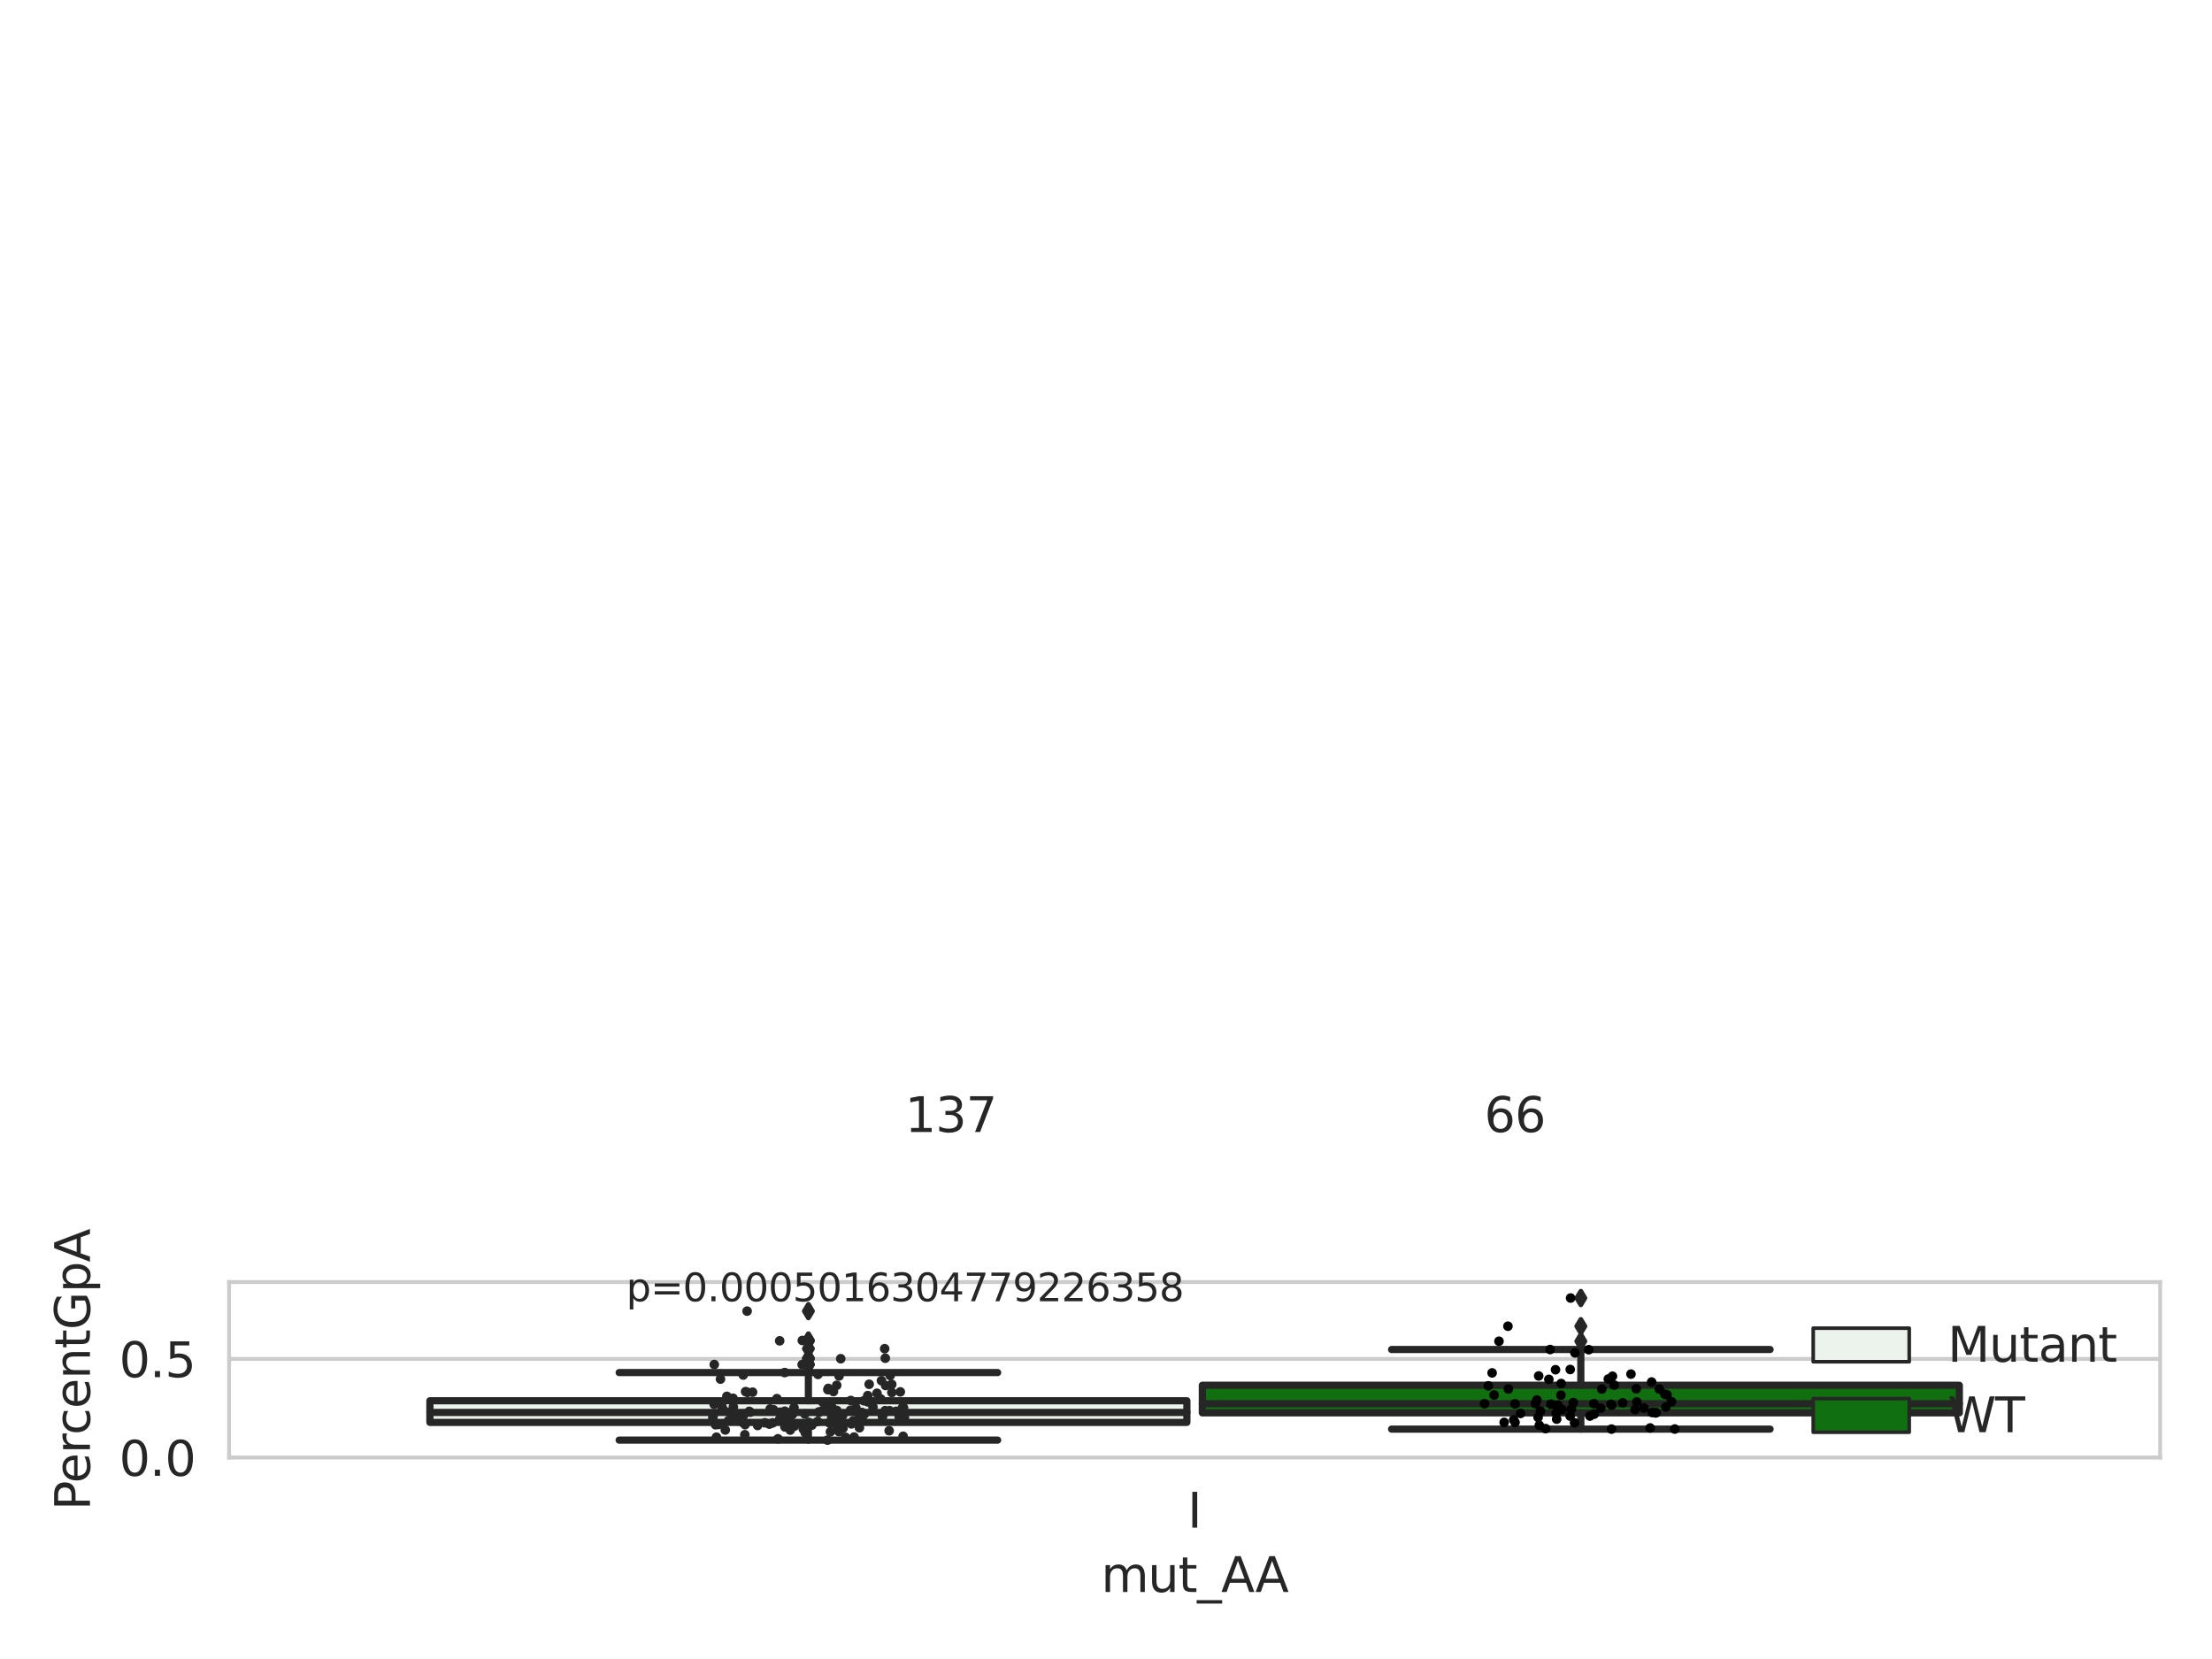 <?xml version="1.0" encoding="utf-8" standalone="no"?>
<!DOCTYPE svg PUBLIC "-//W3C//DTD SVG 1.1//EN"
  "http://www.w3.org/Graphics/SVG/1.1/DTD/svg11.dtd">
<svg xmlns:xlink="http://www.w3.org/1999/xlink" width="460.8pt" height="345.6pt" viewBox="0 0 460.8 345.6" xmlns="http://www.w3.org/2000/svg" version="1.1">
 <defs>
  <style type="text/css">*{stroke-linejoin: round; stroke-linecap: butt}</style>
 </defs>
 <g id="figure_1">
  <g id="patch_1">
   <path d="M 0 345.6 
L 460.8 345.6 
L 460.8 0 
L 0 0 
z
" style="fill: #ffffff"/>
  </g>
  <g id="axes_1">
   <g id="patch_2">
    <path d="M 47.72 303.64 
L 450 303.64 
L 450 267.08 
L 47.72 267.08 
z
" style="fill: #ffffff"/>
   </g>
   <g id="matplotlib.axis_1">
    <g id="xtick_1">
     <g id="text_1">
      <!-- I -->
      <g style="fill: #262626" transform="translate(247.385 318.238)scale(0.1 -0.1)">
       <defs>
        <path id="DejaVuSans-49" d="M 628 4666 
L 1259 4666 
L 1259 0 
L 628 0 
L 628 4666 
z
" transform="scale(0.016)"/>
       </defs>
       <use xlink:href="#DejaVuSans-49"/>
      </g>
     </g>
    </g>
    <g id="text_2">
     <!-- mut_AA -->
     <g style="fill: #262626" transform="translate(229.383 331.638)scale(0.1 -0.1)">
      <defs>
       <path id="DejaVuSans-6d" d="M 3328 2828 
Q 3544 3216 3844 3400 
Q 4144 3584 4550 3584 
Q 5097 3584 5394 3201 
Q 5691 2819 5691 2113 
L 5691 0 
L 5113 0 
L 5113 2094 
Q 5113 2597 4934 2840 
Q 4756 3084 4391 3084 
Q 3944 3084 3684 2787 
Q 3425 2491 3425 1978 
L 3425 0 
L 2847 0 
L 2847 2094 
Q 2847 2600 2669 2842 
Q 2491 3084 2119 3084 
Q 1678 3084 1418 2786 
Q 1159 2488 1159 1978 
L 1159 0 
L 581 0 
L 581 3500 
L 1159 3500 
L 1159 2956 
Q 1356 3278 1631 3431 
Q 1906 3584 2284 3584 
Q 2666 3584 2933 3390 
Q 3200 3197 3328 2828 
z
" transform="scale(0.016)"/>
       <path id="DejaVuSans-75" d="M 544 1381 
L 544 3500 
L 1119 3500 
L 1119 1403 
Q 1119 906 1312 657 
Q 1506 409 1894 409 
Q 2359 409 2629 706 
Q 2900 1003 2900 1516 
L 2900 3500 
L 3475 3500 
L 3475 0 
L 2900 0 
L 2900 538 
Q 2691 219 2414 64 
Q 2138 -91 1772 -91 
Q 1169 -91 856 284 
Q 544 659 544 1381 
z
M 1991 3584 
L 1991 3584 
z
" transform="scale(0.016)"/>
       <path id="DejaVuSans-74" d="M 1172 4494 
L 1172 3500 
L 2356 3500 
L 2356 3053 
L 1172 3053 
L 1172 1153 
Q 1172 725 1289 603 
Q 1406 481 1766 481 
L 2356 481 
L 2356 0 
L 1766 0 
Q 1100 0 847 248 
Q 594 497 594 1153 
L 594 3053 
L 172 3053 
L 172 3500 
L 594 3500 
L 594 4494 
L 1172 4494 
z
" transform="scale(0.016)"/>
       <path id="DejaVuSans-5f" d="M 3263 -1063 
L 3263 -1509 
L -63 -1509 
L -63 -1063 
L 3263 -1063 
z
" transform="scale(0.016)"/>
       <path id="DejaVuSans-41" d="M 2188 4044 
L 1331 1722 
L 3047 1722 
L 2188 4044 
z
M 1831 4666 
L 2547 4666 
L 4325 0 
L 3669 0 
L 3244 1197 
L 1141 1197 
L 716 0 
L 50 0 
L 1831 4666 
z
" transform="scale(0.016)"/>
      </defs>
      <use xlink:href="#DejaVuSans-6d"/>
      <use xlink:href="#DejaVuSans-75" x="97.412"/>
      <use xlink:href="#DejaVuSans-74" x="160.791"/>
      <use xlink:href="#DejaVuSans-5f" x="200"/>
      <use xlink:href="#DejaVuSans-41" x="250"/>
      <use xlink:href="#DejaVuSans-41" x="321.158"/>
     </g>
    </g>
   </g>
   <g id="matplotlib.axis_2">
    <g id="ytick_1">
     <g id="line2d_1">
      <path d="M 47.72 303.64 
L 450 303.64 
" clip-path="url(#p4b265f9ae3)" style="fill: none; stroke: #cccccc; stroke-width: 0.8; stroke-linecap: round"/>
     </g>
     <g id="text_3">
      <!-- 0.0 -->
      <g style="fill: #262626" transform="translate(24.817 307.439)scale(0.1 -0.1)">
       <defs>
        <path id="DejaVuSans-30" d="M 2034 4250 
Q 1547 4250 1301 3770 
Q 1056 3291 1056 2328 
Q 1056 1369 1301 889 
Q 1547 409 2034 409 
Q 2525 409 2770 889 
Q 3016 1369 3016 2328 
Q 3016 3291 2770 3770 
Q 2525 4250 2034 4250 
z
M 2034 4750 
Q 2819 4750 3233 4129 
Q 3647 3509 3647 2328 
Q 3647 1150 3233 529 
Q 2819 -91 2034 -91 
Q 1250 -91 836 529 
Q 422 1150 422 2328 
Q 422 3509 836 4129 
Q 1250 4750 2034 4750 
z
" transform="scale(0.016)"/>
        <path id="DejaVuSans-2e" d="M 684 794 
L 1344 794 
L 1344 0 
L 684 0 
L 684 794 
z
" transform="scale(0.016)"/>
       </defs>
       <use xlink:href="#DejaVuSans-30"/>
       <use xlink:href="#DejaVuSans-2e" x="63.623"/>
       <use xlink:href="#DejaVuSans-30" x="95.41"/>
      </g>
     </g>
    </g>
    <g id="ytick_2">
     <g id="line2d_2">
      <path d="M 47.72 283.09 
L 450 283.09 
" clip-path="url(#p4b265f9ae3)" style="fill: none; stroke: #cccccc; stroke-width: 0.8; stroke-linecap: round"/>
     </g>
     <g id="text_4">
      <!-- 0.5 -->
      <g style="fill: #262626" transform="translate(24.817 286.889)scale(0.1 -0.1)">
       <defs>
        <path id="DejaVuSans-35" d="M 691 4666 
L 3169 4666 
L 3169 4134 
L 1269 4134 
L 1269 2991 
Q 1406 3038 1543 3061 
Q 1681 3084 1819 3084 
Q 2600 3084 3056 2656 
Q 3513 2228 3513 1497 
Q 3513 744 3044 326 
Q 2575 -91 1722 -91 
Q 1428 -91 1123 -41 
Q 819 9 494 109 
L 494 744 
Q 775 591 1075 516 
Q 1375 441 1709 441 
Q 2250 441 2565 725 
Q 2881 1009 2881 1497 
Q 2881 1984 2565 2268 
Q 2250 2553 1709 2553 
Q 1456 2553 1204 2497 
Q 953 2441 691 2322 
L 691 4666 
z
" transform="scale(0.016)"/>
       </defs>
       <use xlink:href="#DejaVuSans-30"/>
       <use xlink:href="#DejaVuSans-2e" x="63.623"/>
       <use xlink:href="#DejaVuSans-35" x="95.41"/>
      </g>
     </g>
    </g>
    <g id="text_5">
     <!-- PercentGpA -->
     <g style="fill: #262626" transform="translate(18.737 314.637)rotate(-90)scale(0.1 -0.1)">
      <defs>
       <path id="DejaVuSans-50" d="M 1259 4147 
L 1259 2394 
L 2053 2394 
Q 2494 2394 2734 2622 
Q 2975 2850 2975 3272 
Q 2975 3691 2734 3919 
Q 2494 4147 2053 4147 
L 1259 4147 
z
M 628 4666 
L 2053 4666 
Q 2838 4666 3239 4311 
Q 3641 3956 3641 3272 
Q 3641 2581 3239 2228 
Q 2838 1875 2053 1875 
L 1259 1875 
L 1259 0 
L 628 0 
L 628 4666 
z
" transform="scale(0.016)"/>
       <path id="DejaVuSans-65" d="M 3597 1894 
L 3597 1613 
L 953 1613 
Q 991 1019 1311 708 
Q 1631 397 2203 397 
Q 2534 397 2845 478 
Q 3156 559 3463 722 
L 3463 178 
Q 3153 47 2828 -22 
Q 2503 -91 2169 -91 
Q 1331 -91 842 396 
Q 353 884 353 1716 
Q 353 2575 817 3079 
Q 1281 3584 2069 3584 
Q 2775 3584 3186 3129 
Q 3597 2675 3597 1894 
z
M 3022 2063 
Q 3016 2534 2758 2815 
Q 2500 3097 2075 3097 
Q 1594 3097 1305 2825 
Q 1016 2553 972 2059 
L 3022 2063 
z
" transform="scale(0.016)"/>
       <path id="DejaVuSans-72" d="M 2631 2963 
Q 2534 3019 2420 3045 
Q 2306 3072 2169 3072 
Q 1681 3072 1420 2755 
Q 1159 2438 1159 1844 
L 1159 0 
L 581 0 
L 581 3500 
L 1159 3500 
L 1159 2956 
Q 1341 3275 1631 3429 
Q 1922 3584 2338 3584 
Q 2397 3584 2469 3576 
Q 2541 3569 2628 3553 
L 2631 2963 
z
" transform="scale(0.016)"/>
       <path id="DejaVuSans-63" d="M 3122 3366 
L 3122 2828 
Q 2878 2963 2633 3030 
Q 2388 3097 2138 3097 
Q 1578 3097 1268 2742 
Q 959 2388 959 1747 
Q 959 1106 1268 751 
Q 1578 397 2138 397 
Q 2388 397 2633 464 
Q 2878 531 3122 666 
L 3122 134 
Q 2881 22 2623 -34 
Q 2366 -91 2075 -91 
Q 1284 -91 818 406 
Q 353 903 353 1747 
Q 353 2603 823 3093 
Q 1294 3584 2113 3584 
Q 2378 3584 2631 3529 
Q 2884 3475 3122 3366 
z
" transform="scale(0.016)"/>
       <path id="DejaVuSans-6e" d="M 3513 2113 
L 3513 0 
L 2938 0 
L 2938 2094 
Q 2938 2591 2744 2837 
Q 2550 3084 2163 3084 
Q 1697 3084 1428 2787 
Q 1159 2491 1159 1978 
L 1159 0 
L 581 0 
L 581 3500 
L 1159 3500 
L 1159 2956 
Q 1366 3272 1645 3428 
Q 1925 3584 2291 3584 
Q 2894 3584 3203 3211 
Q 3513 2838 3513 2113 
z
" transform="scale(0.016)"/>
       <path id="DejaVuSans-47" d="M 3809 666 
L 3809 1919 
L 2778 1919 
L 2778 2438 
L 4434 2438 
L 4434 434 
Q 4069 175 3628 42 
Q 3188 -91 2688 -91 
Q 1594 -91 976 548 
Q 359 1188 359 2328 
Q 359 3472 976 4111 
Q 1594 4750 2688 4750 
Q 3144 4750 3555 4637 
Q 3966 4525 4313 4306 
L 4313 3634 
Q 3963 3931 3569 4081 
Q 3175 4231 2741 4231 
Q 1884 4231 1454 3753 
Q 1025 3275 1025 2328 
Q 1025 1384 1454 906 
Q 1884 428 2741 428 
Q 3075 428 3337 486 
Q 3600 544 3809 666 
z
" transform="scale(0.016)"/>
       <path id="DejaVuSans-70" d="M 1159 525 
L 1159 -1331 
L 581 -1331 
L 581 3500 
L 1159 3500 
L 1159 2969 
Q 1341 3281 1617 3432 
Q 1894 3584 2278 3584 
Q 2916 3584 3314 3078 
Q 3713 2572 3713 1747 
Q 3713 922 3314 415 
Q 2916 -91 2278 -91 
Q 1894 -91 1617 61 
Q 1341 213 1159 525 
z
M 3116 1747 
Q 3116 2381 2855 2742 
Q 2594 3103 2138 3103 
Q 1681 3103 1420 2742 
Q 1159 2381 1159 1747 
Q 1159 1113 1420 752 
Q 1681 391 2138 391 
Q 2594 391 2855 752 
Q 3116 1113 3116 1747 
z
" transform="scale(0.016)"/>
      </defs>
      <use xlink:href="#DejaVuSans-50"/>
      <use xlink:href="#DejaVuSans-65" x="56.678"/>
      <use xlink:href="#DejaVuSans-72" x="118.201"/>
      <use xlink:href="#DejaVuSans-63" x="157.064"/>
      <use xlink:href="#DejaVuSans-65" x="212.045"/>
      <use xlink:href="#DejaVuSans-6e" x="273.568"/>
      <use xlink:href="#DejaVuSans-74" x="336.947"/>
      <use xlink:href="#DejaVuSans-47" x="376.156"/>
      <use xlink:href="#DejaVuSans-70" x="453.646"/>
      <use xlink:href="#DejaVuSans-41" x="517.123"/>
     </g>
    </g>
   </g>
   <g id="patch_3">
    <path d="M 89.557 296.307 
L 247.251 296.307 
L 247.251 291.802 
L 89.557 291.802 
L 89.557 296.307 
z
" clip-path="url(#p4b265f9ae3)" style="fill: #ecf2ec; stroke: #262626; stroke-width: 1.5; stroke-linejoin: miter"/>
   </g>
   <g id="patch_4">
    <path d="M 250.469 294.327 
L 408.163 294.327 
L 408.163 288.575 
L 250.469 288.575 
L 250.469 294.327 
z
" clip-path="url(#p4b265f9ae3)" style="fill: #107010; stroke: #262626; stroke-width: 1.5; stroke-linejoin: miter"/>
   </g>
   <g id="patch_5">
    <path d="M 248.86 303.64 
L 248.86 303.64 
L 248.86 303.64 
L 248.86 303.64 
z
" clip-path="url(#p4b265f9ae3)" style="fill: #ecf2ec; stroke: #262626; stroke-width: 0.75; stroke-linejoin: miter"/>
   </g>
   <g id="patch_6">
    <path d="M 248.86 303.64 
L 248.86 303.64 
L 248.86 303.64 
L 248.86 303.64 
z
" clip-path="url(#p4b265f9ae3)" style="fill: #107010; stroke: #262626; stroke-width: 0.75; stroke-linejoin: miter"/>
   </g>
   <g id="PathCollection_1"/>
   <g id="PathCollection_2"/>
   <g id="line2d_3">
    <path d="M 168.404 296.307 
L 168.404 300.001 
" clip-path="url(#p4b265f9ae3)" style="fill: none; stroke: #262626; stroke-width: 1.5; stroke-linecap: round"/>
   </g>
   <g id="line2d_4">
    <path d="M 168.404 291.802 
L 168.404 285.931 
" clip-path="url(#p4b265f9ae3)" style="fill: none; stroke: #262626; stroke-width: 1.5; stroke-linecap: round"/>
   </g>
   <g id="line2d_5">
    <path d="M 128.981 300.001 
L 207.827 300.001 
" clip-path="url(#p4b265f9ae3)" style="fill: none; stroke: #262626; stroke-width: 1.5; stroke-linecap: round"/>
   </g>
   <g id="line2d_6">
    <path d="M 128.981 285.931 
L 207.827 285.931 
" clip-path="url(#p4b265f9ae3)" style="fill: none; stroke: #262626; stroke-width: 1.5; stroke-linecap: round"/>
   </g>
   <g id="line2d_7">
    <defs>
     <path id="md7a0446ad0" d="M -0 1.414 
L 0.849 0 
L 0 -1.414 
L -0.849 -0 
z
" style="stroke: #262626; stroke-linejoin: miter"/>
    </defs>
    <g clip-path="url(#p4b265f9ae3)">
     <use xlink:href="#md7a0446ad0" x="168.404" y="280.959" style="fill: #262626; stroke: #262626; stroke-linejoin: miter"/>
     <use xlink:href="#md7a0446ad0" x="168.404" y="273.129" style="fill: #262626; stroke: #262626; stroke-linejoin: miter"/>
     <use xlink:href="#md7a0446ad0" x="168.404" y="284.252" style="fill: #262626; stroke: #262626; stroke-linejoin: miter"/>
     <use xlink:href="#md7a0446ad0" x="168.404" y="279.321" style="fill: #262626; stroke: #262626; stroke-linejoin: miter"/>
     <use xlink:href="#md7a0446ad0" x="168.404" y="279.246" style="fill: #262626; stroke: #262626; stroke-linejoin: miter"/>
     <use xlink:href="#md7a0446ad0" x="168.404" y="284.269" style="fill: #262626; stroke: #262626; stroke-linejoin: miter"/>
     <use xlink:href="#md7a0446ad0" x="168.404" y="283.046" style="fill: #262626; stroke: #262626; stroke-linejoin: miter"/>
     <use xlink:href="#md7a0446ad0" x="168.404" y="282.939" style="fill: #262626; stroke: #262626; stroke-linejoin: miter"/>
    </g>
   </g>
   <g id="line2d_8">
    <path d="M 329.316 294.327 
L 329.316 297.71 
" clip-path="url(#p4b265f9ae3)" style="fill: none; stroke: #262626; stroke-width: 1.5; stroke-linecap: round"/>
   </g>
   <g id="line2d_9">
    <path d="M 329.316 288.575 
L 329.316 281.129 
" clip-path="url(#p4b265f9ae3)" style="fill: none; stroke: #262626; stroke-width: 1.5; stroke-linecap: round"/>
   </g>
   <g id="line2d_10">
    <path d="M 289.893 297.71 
L 368.739 297.71 
" clip-path="url(#p4b265f9ae3)" style="fill: none; stroke: #262626; stroke-width: 1.5; stroke-linecap: round"/>
   </g>
   <g id="line2d_11">
    <path d="M 289.893 281.129 
L 368.739 281.129 
" clip-path="url(#p4b265f9ae3)" style="fill: none; stroke: #262626; stroke-width: 1.5; stroke-linecap: round"/>
   </g>
   <g id="line2d_12">
    <g clip-path="url(#p4b265f9ae3)">
     <use xlink:href="#md7a0446ad0" x="329.316" y="270.404" style="fill: #262626; stroke: #262626; stroke-linejoin: miter"/>
     <use xlink:href="#md7a0446ad0" x="329.316" y="279.401" style="fill: #262626; stroke: #262626; stroke-linejoin: miter"/>
     <use xlink:href="#md7a0446ad0" x="329.316" y="276.275" style="fill: #262626; stroke: #262626; stroke-linejoin: miter"/>
    </g>
   </g>
   <g id="line2d_13">
    <path d="M 89.557 294.234 
L 247.251 294.234 
" clip-path="url(#p4b265f9ae3)" style="fill: none; stroke: #262626; stroke-width: 1.5; stroke-linecap: round"/>
   </g>
   <g id="line2d_14">
    <path d="M 250.469 292.413 
L 408.163 292.413 
" clip-path="url(#p4b265f9ae3)" style="fill: none; stroke: #262626; stroke-width: 1.5; stroke-linecap: round"/>
   </g>
   <g id="patch_7">
    <path d="M 47.72 303.64 
L 47.72 267.08 
" style="fill: none; stroke: #cccccc; stroke-width: 0.8; stroke-linejoin: miter; stroke-linecap: square"/>
   </g>
   <g id="patch_8">
    <path d="M 450 303.64 
L 450 267.08 
" style="fill: none; stroke: #cccccc; stroke-width: 0.8; stroke-linejoin: miter; stroke-linecap: square"/>
   </g>
   <g id="patch_9">
    <path d="M 47.72 303.64 
L 450 303.64 
" style="fill: none; stroke: #cccccc; stroke-width: 0.8; stroke-linejoin: miter; stroke-linecap: square"/>
   </g>
   <g id="patch_10">
    <path d="M 47.72 267.08 
L 450 267.08 
" style="fill: none; stroke: #cccccc; stroke-width: 0.8; stroke-linejoin: miter; stroke-linecap: square"/>
   </g>
   <g id="PathCollection_3">
    <defs>
     <path id="C0_0_daebb20b04" d="M 0 1 
C 0.265 1 0.52 0.895 0.707 0.707 
C 0.895 0.52 1 0.265 1 -0 
C 1 -0.265 0.895 -0.52 0.707 -0.707 
C 0.52 -0.895 0.265 -1 0 -1 
C -0.265 -1 -0.52 -0.895 -0.707 -0.707 
C -0.895 -0.52 -1 -0.265 -1 0 
C -1 0.265 -0.895 0.52 -0.707 0.707 
C -0.52 0.895 -0.265 1 0 1 
z
"/>
    </defs>
    <g clip-path="url(#p4b265f9ae3)">
     <use xlink:href="#C0_0_daebb20b04" x="187.334" y="295.201" style="fill: #262626"/>
    </g>
    <g clip-path="url(#p4b265f9ae3)">
     <use xlink:href="#C0_0_daebb20b04" x="150.089" y="287.291" style="fill: #262626"/>
    </g>
    <g clip-path="url(#p4b265f9ae3)">
     <use xlink:href="#C0_0_daebb20b04" x="155.214" y="296.777" style="fill: #262626"/>
    </g>
    <g clip-path="url(#p4b265f9ae3)">
     <use xlink:href="#C0_0_daebb20b04" x="152.585" y="295.709" style="fill: #262626"/>
    </g>
    <g clip-path="url(#p4b265f9ae3)">
     <use xlink:href="#C0_0_daebb20b04" x="155.323" y="289.903" style="fill: #262626"/>
    </g>
    <g clip-path="url(#p4b265f9ae3)">
     <use xlink:href="#C0_0_daebb20b04" x="174.402" y="295.732" style="fill: #262626"/>
    </g>
    <g clip-path="url(#p4b265f9ae3)">
     <use xlink:href="#C0_0_daebb20b04" x="182.688" y="290.242" style="fill: #262626"/>
    </g>
    <g clip-path="url(#p4b265f9ae3)">
     <use xlink:href="#C0_0_daebb20b04" x="161.139" y="293.675" style="fill: #262626"/>
    </g>
    <g clip-path="url(#p4b265f9ae3)">
     <use xlink:href="#C0_0_daebb20b04" x="150.788" y="293.785" style="fill: #262626"/>
    </g>
    <g clip-path="url(#p4b265f9ae3)">
     <use xlink:href="#C0_0_daebb20b04" x="151.089" y="297.891" style="fill: #262626"/>
    </g>
    <g clip-path="url(#p4b265f9ae3)">
     <use xlink:href="#C0_0_daebb20b04" x="178.097" y="293.714" style="fill: #262626"/>
    </g>
    <g clip-path="url(#p4b265f9ae3)">
     <use xlink:href="#C0_0_daebb20b04" x="148.49" y="295.343" style="fill: #262626"/>
    </g>
    <g clip-path="url(#p4b265f9ae3)">
     <use xlink:href="#C0_0_daebb20b04" x="162.521" y="294.182" style="fill: #262626"/>
    </g>
    <g clip-path="url(#p4b265f9ae3)">
     <use xlink:href="#C0_0_daebb20b04" x="177.375" y="296.623" style="fill: #262626"/>
    </g>
    <g clip-path="url(#p4b265f9ae3)">
     <use xlink:href="#C0_0_daebb20b04" x="174.109" y="296.014" style="fill: #262626"/>
    </g>
    <g clip-path="url(#p4b265f9ae3)">
     <use xlink:href="#C0_0_daebb20b04" x="172.169" y="293.417" style="fill: #262626"/>
    </g>
    <g clip-path="url(#p4b265f9ae3)">
     <use xlink:href="#C0_0_daebb20b04" x="181.065" y="288.366" style="fill: #262626"/>
    </g>
    <g clip-path="url(#p4b265f9ae3)">
     <use xlink:href="#C0_0_daebb20b04" x="179.542" y="294.234" style="fill: #262626"/>
    </g>
    <g clip-path="url(#p4b265f9ae3)">
     <use xlink:href="#C0_0_daebb20b04" x="173.259" y="295.073" style="fill: #262626"/>
    </g>
    <g clip-path="url(#p4b265f9ae3)">
     <use xlink:href="#C0_0_daebb20b04" x="165.405" y="293.248" style="fill: #262626"/>
    </g>
    <g clip-path="url(#p4b265f9ae3)">
     <use xlink:href="#C0_0_daebb20b04" x="152.767" y="293.111" style="fill: #262626"/>
    </g>
    <g clip-path="url(#p4b265f9ae3)">
     <use xlink:href="#C0_0_daebb20b04" x="154.712" y="296.307" style="fill: #262626"/>
    </g>
    <g clip-path="url(#p4b265f9ae3)">
     <use xlink:href="#C0_0_daebb20b04" x="188.223" y="293.256" style="fill: #262626"/>
    </g>
    <g clip-path="url(#p4b265f9ae3)">
     <use xlink:href="#C0_0_daebb20b04" x="185.772" y="288.386" style="fill: #262626"/>
    </g>
    <g clip-path="url(#p4b265f9ae3)">
     <use xlink:href="#C0_0_daebb20b04" x="178.293" y="293.27" style="fill: #262626"/>
    </g>
    <g clip-path="url(#p4b265f9ae3)">
     <use xlink:href="#C0_0_daebb20b04" x="169.136" y="296.884" style="fill: #262626"/>
    </g>
    <g clip-path="url(#p4b265f9ae3)">
     <use xlink:href="#C0_0_daebb20b04" x="180.769" y="290.731" style="fill: #262626"/>
    </g>
    <g clip-path="url(#p4b265f9ae3)">
     <use xlink:href="#C0_0_daebb20b04" x="171.414" y="292.113" style="fill: #262626"/>
    </g>
    <g clip-path="url(#p4b265f9ae3)">
     <use xlink:href="#C0_0_daebb20b04" x="172.392" y="300.001" style="fill: #262626"/>
    </g>
    <g clip-path="url(#p4b265f9ae3)">
     <use xlink:href="#C0_0_daebb20b04" x="184.441" y="294.162" style="fill: #262626"/>
    </g>
    <g clip-path="url(#p4b265f9ae3)">
     <use xlink:href="#C0_0_daebb20b04" x="152.441" y="295.678" style="fill: #262626"/>
    </g>
    <g clip-path="url(#p4b265f9ae3)">
     <use xlink:href="#C0_0_daebb20b04" x="184.293" y="280.959" style="fill: #262626"/>
    </g>
    <g clip-path="url(#p4b265f9ae3)">
     <use xlink:href="#C0_0_daebb20b04" x="155.635" y="273.129" style="fill: #262626"/>
    </g>
    <g clip-path="url(#p4b265f9ae3)">
     <use xlink:href="#C0_0_daebb20b04" x="162.442" y="295.603" style="fill: #262626"/>
    </g>
    <g clip-path="url(#p4b265f9ae3)">
     <use xlink:href="#C0_0_daebb20b04" x="148.797" y="284.252" style="fill: #262626"/>
    </g>
    <g clip-path="url(#p4b265f9ae3)">
     <use xlink:href="#C0_0_daebb20b04" x="187.963" y="295.729" style="fill: #262626"/>
    </g>
    <g clip-path="url(#p4b265f9ae3)">
     <use xlink:href="#C0_0_daebb20b04" x="155.715" y="290.053" style="fill: #262626"/>
    </g>
    <g clip-path="url(#p4b265f9ae3)">
     <use xlink:href="#C0_0_daebb20b04" x="173.529" y="293.531" style="fill: #262626"/>
    </g>
    <g clip-path="url(#p4b265f9ae3)">
     <use xlink:href="#C0_0_daebb20b04" x="162.422" y="279.321" style="fill: #262626"/>
    </g>
    <g clip-path="url(#p4b265f9ae3)">
     <use xlink:href="#C0_0_daebb20b04" x="160.44" y="293.519" style="fill: #262626"/>
    </g>
    <g clip-path="url(#p4b265f9ae3)">
     <use xlink:href="#C0_0_daebb20b04" x="159.328" y="296.396" style="fill: #262626"/>
    </g>
    <g clip-path="url(#p4b265f9ae3)">
     <use xlink:href="#C0_0_daebb20b04" x="165.472" y="297.103" style="fill: #262626"/>
    </g>
    <g clip-path="url(#p4b265f9ae3)">
     <use xlink:href="#C0_0_daebb20b04" x="157.826" y="296.955" style="fill: #262626"/>
    </g>
    <g clip-path="url(#p4b265f9ae3)">
     <use xlink:href="#C0_0_daebb20b04" x="167.137" y="279.246" style="fill: #262626"/>
    </g>
    <g clip-path="url(#p4b265f9ae3)">
     <use xlink:href="#C0_0_daebb20b04" x="167.103" y="284.269" style="fill: #262626"/>
    </g>
    <g clip-path="url(#p4b265f9ae3)">
     <use xlink:href="#C0_0_daebb20b04" x="180.791" y="292.037" style="fill: #262626"/>
    </g>
    <g clip-path="url(#p4b265f9ae3)">
     <use xlink:href="#C0_0_daebb20b04" x="185.226" y="298.046" style="fill: #262626"/>
    </g>
    <g clip-path="url(#p4b265f9ae3)">
     <use xlink:href="#C0_0_daebb20b04" x="163.793" y="295.22" style="fill: #262626"/>
    </g>
    <g clip-path="url(#p4b265f9ae3)">
     <use xlink:href="#C0_0_daebb20b04" x="185.444" y="286.548" style="fill: #262626"/>
    </g>
    <g clip-path="url(#p4b265f9ae3)">
     <use xlink:href="#C0_0_daebb20b04" x="170.326" y="296.117" style="fill: #262626"/>
    </g>
    <g clip-path="url(#p4b265f9ae3)">
     <use xlink:href="#C0_0_daebb20b04" x="185.79" y="290.084" style="fill: #262626"/>
    </g>
    <g clip-path="url(#p4b265f9ae3)">
     <use xlink:href="#C0_0_daebb20b04" x="187.952" y="293.321" style="fill: #262626"/>
    </g>
    <g clip-path="url(#p4b265f9ae3)">
     <use xlink:href="#C0_0_daebb20b04" x="176.159" y="299.426" style="fill: #262626"/>
    </g>
    <g clip-path="url(#p4b265f9ae3)">
     <use xlink:href="#C0_0_daebb20b04" x="183.472" y="291.424" style="fill: #262626"/>
    </g>
    <g clip-path="url(#p4b265f9ae3)">
     <use xlink:href="#C0_0_daebb20b04" x="167.33" y="297.693" style="fill: #262626"/>
    </g>
    <g clip-path="url(#p4b265f9ae3)">
     <use xlink:href="#C0_0_daebb20b04" x="174.162" y="296.751" style="fill: #262626"/>
    </g>
    <g clip-path="url(#p4b265f9ae3)">
     <use xlink:href="#C0_0_daebb20b04" x="149.249" y="299.385" style="fill: #262626"/>
    </g>
    <g clip-path="url(#p4b265f9ae3)">
     <use xlink:href="#C0_0_daebb20b04" x="170.623" y="294.214" style="fill: #262626"/>
    </g>
    <g clip-path="url(#p4b265f9ae3)">
     <use xlink:href="#C0_0_daebb20b04" x="172.8" y="296.432" style="fill: #262626"/>
    </g>
    <g clip-path="url(#p4b265f9ae3)">
     <use xlink:href="#C0_0_daebb20b04" x="164.415" y="295.862" style="fill: #262626"/>
    </g>
    <g clip-path="url(#p4b265f9ae3)">
     <use xlink:href="#C0_0_daebb20b04" x="172.033" y="293.682" style="fill: #262626"/>
    </g>
    <g clip-path="url(#p4b265f9ae3)">
     <use xlink:href="#C0_0_daebb20b04" x="180.086" y="294.559" style="fill: #262626"/>
    </g>
    <g clip-path="url(#p4b265f9ae3)">
     <use xlink:href="#C0_0_daebb20b04" x="179.035" y="297.431" style="fill: #262626"/>
    </g>
    <g clip-path="url(#p4b265f9ae3)">
     <use xlink:href="#C0_0_daebb20b04" x="177.74" y="295.982" style="fill: #262626"/>
    </g>
    <g clip-path="url(#p4b265f9ae3)">
     <use xlink:href="#C0_0_daebb20b04" x="174.788" y="286.641" style="fill: #262626"/>
    </g>
    <g clip-path="url(#p4b265f9ae3)">
     <use xlink:href="#C0_0_daebb20b04" x="179.964" y="291.802" style="fill: #262626"/>
    </g>
    <g clip-path="url(#p4b265f9ae3)">
     <use xlink:href="#C0_0_daebb20b04" x="186.666" y="294.006" style="fill: #262626"/>
    </g>
    <g clip-path="url(#p4b265f9ae3)">
     <use xlink:href="#C0_0_daebb20b04" x="172.544" y="289.229" style="fill: #262626"/>
    </g>
    <g clip-path="url(#p4b265f9ae3)">
     <use xlink:href="#C0_0_daebb20b04" x="167.662" y="294.56" style="fill: #262626"/>
    </g>
    <g clip-path="url(#p4b265f9ae3)">
     <use xlink:href="#C0_0_daebb20b04" x="165.071" y="294.635" style="fill: #262626"/>
    </g>
    <g clip-path="url(#p4b265f9ae3)">
     <use xlink:href="#C0_0_daebb20b04" x="167.187" y="296.942" style="fill: #262626"/>
    </g>
    <g clip-path="url(#p4b265f9ae3)">
     <use xlink:href="#C0_0_daebb20b04" x="148.6" y="294.821" style="fill: #262626"/>
    </g>
    <g clip-path="url(#p4b265f9ae3)">
     <use xlink:href="#C0_0_daebb20b04" x="175.538" y="294.865" style="fill: #262626"/>
    </g>
    <g clip-path="url(#p4b265f9ae3)">
     <use xlink:href="#C0_0_daebb20b04" x="160.278" y="296.671" style="fill: #262626"/>
    </g>
    <g clip-path="url(#p4b265f9ae3)">
     <use xlink:href="#C0_0_daebb20b04" x="174.326" y="295.944" style="fill: #262626"/>
    </g>
    <g clip-path="url(#p4b265f9ae3)">
     <use xlink:href="#C0_0_daebb20b04" x="156.776" y="290.018" style="fill: #262626"/>
    </g>
    <g clip-path="url(#p4b265f9ae3)">
     <use xlink:href="#C0_0_daebb20b04" x="185.319" y="293.878" style="fill: #262626"/>
    </g>
    <g clip-path="url(#p4b265f9ae3)">
     <use xlink:href="#C0_0_daebb20b04" x="177.227" y="291.747" style="fill: #262626"/>
    </g>
    <g clip-path="url(#p4b265f9ae3)">
     <use xlink:href="#C0_0_daebb20b04" x="150.384" y="293.035" style="fill: #262626"/>
    </g>
    <g clip-path="url(#p4b265f9ae3)">
     <use xlink:href="#C0_0_daebb20b04" x="151.79" y="295.907" style="fill: #262626"/>
    </g>
    <g clip-path="url(#p4b265f9ae3)">
     <use xlink:href="#C0_0_daebb20b04" x="153.294" y="295.827" style="fill: #262626"/>
    </g>
    <g clip-path="url(#p4b265f9ae3)">
     <use xlink:href="#C0_0_daebb20b04" x="165.008" y="294.022" style="fill: #262626"/>
    </g>
    <g clip-path="url(#p4b265f9ae3)">
     <use xlink:href="#C0_0_daebb20b04" x="184.495" y="288.629" style="fill: #262626"/>
    </g>
    <g clip-path="url(#p4b265f9ae3)">
     <use xlink:href="#C0_0_daebb20b04" x="177.17" y="293.785" style="fill: #262626"/>
    </g>
    <g clip-path="url(#p4b265f9ae3)">
     <use xlink:href="#C0_0_daebb20b04" x="163.471" y="285.931" style="fill: #262626"/>
    </g>
    <g clip-path="url(#p4b265f9ae3)">
     <use xlink:href="#C0_0_daebb20b04" x="183.831" y="295.171" style="fill: #262626"/>
    </g>
    <g clip-path="url(#p4b265f9ae3)">
     <use xlink:href="#C0_0_daebb20b04" x="156.302" y="294.18" style="fill: #262626"/>
    </g>
    <g clip-path="url(#p4b265f9ae3)">
     <use xlink:href="#C0_0_daebb20b04" x="179.596" y="295.794" style="fill: #262626"/>
    </g>
    <g clip-path="url(#p4b265f9ae3)">
     <use xlink:href="#C0_0_daebb20b04" x="177.922" y="299.361" style="fill: #262626"/>
    </g>
    <g clip-path="url(#p4b265f9ae3)">
     <use xlink:href="#C0_0_daebb20b04" x="173.269" y="293.159" style="fill: #262626"/>
    </g>
    <g clip-path="url(#p4b265f9ae3)">
     <use xlink:href="#C0_0_daebb20b04" x="154.786" y="295.047" style="fill: #262626"/>
    </g>
    <g clip-path="url(#p4b265f9ae3)">
     <use xlink:href="#C0_0_daebb20b04" x="167.749" y="298.477" style="fill: #262626"/>
    </g>
    <g clip-path="url(#p4b265f9ae3)">
     <use xlink:href="#C0_0_daebb20b04" x="151.419" y="290.882" style="fill: #262626"/>
    </g>
    <g clip-path="url(#p4b265f9ae3)">
     <use xlink:href="#C0_0_daebb20b04" x="175.139" y="283.046" style="fill: #262626"/>
    </g>
    <g clip-path="url(#p4b265f9ae3)">
     <use xlink:href="#C0_0_daebb20b04" x="155.048" y="294.549" style="fill: #262626"/>
    </g>
    <g clip-path="url(#p4b265f9ae3)">
     <use xlink:href="#C0_0_daebb20b04" x="171.284" y="293.916" style="fill: #262626"/>
    </g>
    <g clip-path="url(#p4b265f9ae3)">
     <use xlink:href="#C0_0_daebb20b04" x="178.929" y="295.5" style="fill: #262626"/>
    </g>
    <g clip-path="url(#p4b265f9ae3)">
     <use xlink:href="#C0_0_daebb20b04" x="183.626" y="287.618" style="fill: #262626"/>
    </g>
    <g clip-path="url(#p4b265f9ae3)">
     <use xlink:href="#C0_0_daebb20b04" x="163.492" y="293.978" style="fill: #262626"/>
    </g>
    <g clip-path="url(#p4b265f9ae3)">
     <use xlink:href="#C0_0_daebb20b04" x="187.55" y="289.951" style="fill: #262626"/>
    </g>
    <g clip-path="url(#p4b265f9ae3)">
     <use xlink:href="#C0_0_daebb20b04" x="188.41" y="295.294" style="fill: #262626"/>
    </g>
    <g clip-path="url(#p4b265f9ae3)">
     <use xlink:href="#C0_0_daebb20b04" x="148.764" y="292.542" style="fill: #262626"/>
    </g>
    <g clip-path="url(#p4b265f9ae3)">
     <use xlink:href="#C0_0_daebb20b04" x="149.056" y="296.8" style="fill: #262626"/>
    </g>
    <g clip-path="url(#p4b265f9ae3)">
     <use xlink:href="#C0_0_daebb20b04" x="184.393" y="293.86" style="fill: #262626"/>
    </g>
    <g clip-path="url(#p4b265f9ae3)">
     <use xlink:href="#C0_0_daebb20b04" x="188.423" y="294.323" style="fill: #262626"/>
    </g>
    <g clip-path="url(#p4b265f9ae3)">
     <use xlink:href="#C0_0_daebb20b04" x="173.624" y="289.881" style="fill: #262626"/>
    </g>
    <g clip-path="url(#p4b265f9ae3)">
     <use xlink:href="#C0_0_daebb20b04" x="149.679" y="296.739" style="fill: #262626"/>
    </g>
    <g clip-path="url(#p4b265f9ae3)">
     <use xlink:href="#C0_0_daebb20b04" x="173.001" y="296.123" style="fill: #262626"/>
    </g>
    <g clip-path="url(#p4b265f9ae3)">
     <use xlink:href="#C0_0_daebb20b04" x="164.616" y="297.915" style="fill: #262626"/>
    </g>
    <g clip-path="url(#p4b265f9ae3)">
     <use xlink:href="#C0_0_daebb20b04" x="154.566" y="295.735" style="fill: #262626"/>
    </g>
    <g clip-path="url(#p4b265f9ae3)">
     <use xlink:href="#C0_0_daebb20b04" x="168.493" y="296.318" style="fill: #262626"/>
    </g>
    <g clip-path="url(#p4b265f9ae3)">
     <use xlink:href="#C0_0_daebb20b04" x="174.762" y="298.225" style="fill: #262626"/>
    </g>
    <g clip-path="url(#p4b265f9ae3)">
     <use xlink:href="#C0_0_daebb20b04" x="172.462" y="289.503" style="fill: #262626"/>
    </g>
    <g clip-path="url(#p4b265f9ae3)">
     <use xlink:href="#C0_0_daebb20b04" x="156.089" y="294.012" style="fill: #262626"/>
    </g>
    <g clip-path="url(#p4b265f9ae3)">
     <use xlink:href="#C0_0_daebb20b04" x="167.856" y="297.097" style="fill: #262626"/>
    </g>
    <g clip-path="url(#p4b265f9ae3)">
     <use xlink:href="#C0_0_daebb20b04" x="164.954" y="294.724" style="fill: #262626"/>
    </g>
    <g clip-path="url(#p4b265f9ae3)">
     <use xlink:href="#C0_0_daebb20b04" x="163.524" y="297.255" style="fill: #262626"/>
    </g>
    <g clip-path="url(#p4b265f9ae3)">
     <use xlink:href="#C0_0_daebb20b04" x="168.954" y="296.699" style="fill: #262626"/>
    </g>
    <g clip-path="url(#p4b265f9ae3)">
     <use xlink:href="#C0_0_daebb20b04" x="154.831" y="286.443" style="fill: #262626"/>
    </g>
    <g clip-path="url(#p4b265f9ae3)">
     <use xlink:href="#C0_0_daebb20b04" x="174.346" y="293.835" style="fill: #262626"/>
    </g>
    <g clip-path="url(#p4b265f9ae3)">
     <use xlink:href="#C0_0_daebb20b04" x="162.065" y="299.724" style="fill: #262626"/>
    </g>
    <g clip-path="url(#p4b265f9ae3)">
     <use xlink:href="#C0_0_daebb20b04" x="181.86" y="293.134" style="fill: #262626"/>
    </g>
    <g clip-path="url(#p4b265f9ae3)">
     <use xlink:href="#C0_0_daebb20b04" x="172.986" y="298.271" style="fill: #262626"/>
    </g>
    <g clip-path="url(#p4b265f9ae3)">
     <use xlink:href="#C0_0_daebb20b04" x="174.487" y="297.301" style="fill: #262626"/>
    </g>
    <g clip-path="url(#p4b265f9ae3)">
     <use xlink:href="#C0_0_daebb20b04" x="188.137" y="299.207" style="fill: #262626"/>
    </g>
    <g clip-path="url(#p4b265f9ae3)">
     <use xlink:href="#C0_0_daebb20b04" x="154.042" y="294.807" style="fill: #262626"/>
    </g>
    <g clip-path="url(#p4b265f9ae3)">
     <use xlink:href="#C0_0_daebb20b04" x="152.19" y="294.189" style="fill: #262626"/>
    </g>
    <g clip-path="url(#p4b265f9ae3)">
     <use xlink:href="#C0_0_daebb20b04" x="170.543" y="294.142" style="fill: #262626"/>
    </g>
    <g clip-path="url(#p4b265f9ae3)">
     <use xlink:href="#C0_0_daebb20b04" x="155.164" y="298.88" style="fill: #262626"/>
    </g>
    <g clip-path="url(#p4b265f9ae3)">
     <use xlink:href="#C0_0_daebb20b04" x="175.62" y="297.527" style="fill: #262626"/>
    </g>
    <g clip-path="url(#p4b265f9ae3)">
     <use xlink:href="#C0_0_daebb20b04" x="184.421" y="282.939" style="fill: #262626"/>
    </g>
    <g clip-path="url(#p4b265f9ae3)">
     <use xlink:href="#C0_0_daebb20b04" x="161.847" y="291.36" style="fill: #262626"/>
    </g>
    <g clip-path="url(#p4b265f9ae3)">
     <use xlink:href="#C0_0_daebb20b04" x="160.975" y="296.41" style="fill: #262626"/>
    </g>
    <g clip-path="url(#p4b265f9ae3)">
     <use xlink:href="#C0_0_daebb20b04" x="170.407" y="286.315" style="fill: #262626"/>
    </g>
    <g clip-path="url(#p4b265f9ae3)">
     <use xlink:href="#C0_0_daebb20b04" x="173.973" y="295.385" style="fill: #262626"/>
    </g>
    <g clip-path="url(#p4b265f9ae3)">
     <use xlink:href="#C0_0_daebb20b04" x="174.299" y="288.589" style="fill: #262626"/>
    </g>
    <g clip-path="url(#p4b265f9ae3)">
     <use xlink:href="#C0_0_daebb20b04" x="152.708" y="291.283" style="fill: #262626"/>
    </g>
   </g>
   <g id="PathCollection_4">
    <defs>
     <path id="C1_0_af0f447008" d="M 0 1 
C 0.265 1 0.52 0.895 0.707 0.707 
C 0.895 0.52 1 0.265 1 -0 
C 1 -0.265 0.895 -0.52 0.707 -0.707 
C 0.52 -0.895 0.265 -1 0 -1 
C -0.265 -1 -0.52 -0.895 -0.707 -0.707 
C -0.895 -0.52 -1 -0.265 -1 0 
C -1 0.265 -0.895 0.52 -0.707 0.707 
C -0.52 0.895 -0.265 1 0 1 
z
"/>
    </defs>
    <g clip-path="url(#p4b265f9ae3)">
     <use xlink:href="#C1_0_af0f447008" x="344.064" y="287.899"/>
    </g>
    <g clip-path="url(#p4b265f9ae3)">
     <use xlink:href="#C1_0_af0f447008" x="332.033" y="292.413"/>
    </g>
    <g clip-path="url(#p4b265f9ae3)">
     <use xlink:href="#C1_0_af0f447008" x="310.049" y="288.695"/>
    </g>
    <g clip-path="url(#p4b265f9ae3)">
     <use xlink:href="#C1_0_af0f447008" x="348.219" y="292.004"/>
    </g>
    <g clip-path="url(#p4b265f9ae3)">
     <use xlink:href="#C1_0_af0f447008" x="327.106" y="285.289"/>
    </g>
    <g clip-path="url(#p4b265f9ae3)">
     <use xlink:href="#C1_0_af0f447008" x="327.187" y="270.404"/>
    </g>
    <g clip-path="url(#p4b265f9ae3)">
     <use xlink:href="#C1_0_af0f447008" x="348.888" y="297.691"/>
    </g>
    <g clip-path="url(#p4b265f9ae3)">
     <use xlink:href="#C1_0_af0f447008" x="335.766" y="292.714"/>
    </g>
    <g clip-path="url(#p4b265f9ae3)">
     <use xlink:href="#C1_0_af0f447008" x="333.481" y="293.347"/>
    </g>
    <g clip-path="url(#p4b265f9ae3)">
     <use xlink:href="#C1_0_af0f447008" x="327.755" y="292.181"/>
    </g>
    <g clip-path="url(#p4b265f9ae3)">
     <use xlink:href="#C1_0_af0f447008" x="343.752" y="297.472"/>
    </g>
    <g clip-path="url(#p4b265f9ae3)">
     <use xlink:href="#C1_0_af0f447008" x="335.582" y="292.537"/>
    </g>
    <g clip-path="url(#p4b265f9ae3)">
     <use xlink:href="#C1_0_af0f447008" x="316.761" y="294.445"/>
    </g>
    <g clip-path="url(#p4b265f9ae3)">
     <use xlink:href="#C1_0_af0f447008" x="335.706" y="297.71"/>
    </g>
    <g clip-path="url(#p4b265f9ae3)">
     <use xlink:href="#C1_0_af0f447008" x="328.006" y="296.404"/>
    </g>
    <g clip-path="url(#p4b265f9ae3)">
     <use xlink:href="#C1_0_af0f447008" x="330.968" y="281.169"/>
    </g>
    <g clip-path="url(#p4b265f9ae3)">
     <use xlink:href="#C1_0_af0f447008" x="315.622" y="292.447"/>
    </g>
    <g clip-path="url(#p4b265f9ae3)">
     <use xlink:href="#C1_0_af0f447008" x="324.045" y="285.339"/>
    </g>
    <g clip-path="url(#p4b265f9ae3)">
     <use xlink:href="#C1_0_af0f447008" x="324.281" y="295.638"/>
    </g>
    <g clip-path="url(#p4b265f9ae3)">
     <use xlink:href="#C1_0_af0f447008" x="340.972" y="292.047"/>
    </g>
    <g clip-path="url(#p4b265f9ae3)">
     <use xlink:href="#C1_0_af0f447008" x="322.655" y="287.345"/>
    </g>
    <g clip-path="url(#p4b265f9ae3)">
     <use xlink:href="#C1_0_af0f447008" x="345.668" y="289.364"/>
    </g>
    <g clip-path="url(#p4b265f9ae3)">
     <use xlink:href="#C1_0_af0f447008" x="312.266" y="279.401"/>
    </g>
    <g clip-path="url(#p4b265f9ae3)">
     <use xlink:href="#C1_0_af0f447008" x="319.863" y="292.404"/>
    </g>
    <g clip-path="url(#p4b265f9ae3)">
     <use xlink:href="#C1_0_af0f447008" x="321.978" y="297.604"/>
    </g>
    <g clip-path="url(#p4b265f9ae3)">
     <use xlink:href="#C1_0_af0f447008" x="320.667" y="296.914"/>
    </g>
    <g clip-path="url(#p4b265f9ae3)">
     <use xlink:href="#C1_0_af0f447008" x="325.434" y="293.647"/>
    </g>
    <g clip-path="url(#p4b265f9ae3)">
     <use xlink:href="#C1_0_af0f447008" x="315.332" y="295.789"/>
    </g>
    <g clip-path="url(#p4b265f9ae3)">
     <use xlink:href="#C1_0_af0f447008" x="328.091" y="281.835"/>
    </g>
    <g clip-path="url(#p4b265f9ae3)">
     <use xlink:href="#C1_0_af0f447008" x="345.011" y="294.287"/>
    </g>
    <g clip-path="url(#p4b265f9ae3)">
     <use xlink:href="#C1_0_af0f447008" x="311.243" y="290.605"/>
    </g>
    <g clip-path="url(#p4b265f9ae3)">
     <use xlink:href="#C1_0_af0f447008" x="344.165" y="294.25"/>
    </g>
    <g clip-path="url(#p4b265f9ae3)">
     <use xlink:href="#C1_0_af0f447008" x="309.251" y="292.413"/>
    </g>
    <g clip-path="url(#p4b265f9ae3)">
     <use xlink:href="#C1_0_af0f447008" x="335.041" y="287.279"/>
    </g>
    <g clip-path="url(#p4b265f9ae3)">
     <use xlink:href="#C1_0_af0f447008" x="327.354" y="293.535"/>
    </g>
    <g clip-path="url(#p4b265f9ae3)">
     <use xlink:href="#C1_0_af0f447008" x="320.534" y="286.632"/>
    </g>
    <g clip-path="url(#p4b265f9ae3)">
     <use xlink:href="#C1_0_af0f447008" x="347.031" y="293.106"/>
    </g>
    <g clip-path="url(#p4b265f9ae3)">
     <use xlink:href="#C1_0_af0f447008" x="315.613" y="296.321"/>
    </g>
    <g clip-path="url(#p4b265f9ae3)">
     <use xlink:href="#C1_0_af0f447008" x="323.085" y="292.521"/>
    </g>
    <g clip-path="url(#p4b265f9ae3)">
     <use xlink:href="#C1_0_af0f447008" x="335.907" y="286.693"/>
    </g>
    <g clip-path="url(#p4b265f9ae3)">
     <use xlink:href="#C1_0_af0f447008" x="338.043" y="292.238"/>
    </g>
    <g clip-path="url(#p4b265f9ae3)">
     <use xlink:href="#C1_0_af0f447008" x="346.811" y="290.431"/>
    </g>
    <g clip-path="url(#p4b265f9ae3)">
     <use xlink:href="#C1_0_af0f447008" x="310.835" y="286.001"/>
    </g>
    <g clip-path="url(#p4b265f9ae3)">
     <use xlink:href="#C1_0_af0f447008" x="333.681" y="289.357"/>
    </g>
    <g clip-path="url(#p4b265f9ae3)">
     <use xlink:href="#C1_0_af0f447008" x="325.171" y="290.636"/>
    </g>
    <g clip-path="url(#p4b265f9ae3)">
     <use xlink:href="#C1_0_af0f447008" x="322.923" y="281.129"/>
    </g>
    <g clip-path="url(#p4b265f9ae3)">
     <use xlink:href="#C1_0_af0f447008" x="331.209" y="294.987"/>
    </g>
    <g clip-path="url(#p4b265f9ae3)">
     <use xlink:href="#C1_0_af0f447008" x="327.097" y="294.999"/>
    </g>
    <g clip-path="url(#p4b265f9ae3)">
     <use xlink:href="#C1_0_af0f447008" x="314.132" y="276.275"/>
    </g>
    <g clip-path="url(#p4b265f9ae3)">
     <use xlink:href="#C1_0_af0f447008" x="313.346" y="296.306"/>
    </g>
    <g clip-path="url(#p4b265f9ae3)">
     <use xlink:href="#C1_0_af0f447008" x="325.217" y="288.209"/>
    </g>
    <g clip-path="url(#p4b265f9ae3)">
     <use xlink:href="#C1_0_af0f447008" x="324.187" y="294.391"/>
    </g>
    <g clip-path="url(#p4b265f9ae3)">
     <use xlink:href="#C1_0_af0f447008" x="344.894" y="294.341"/>
    </g>
    <g clip-path="url(#p4b265f9ae3)">
     <use xlink:href="#C1_0_af0f447008" x="320.155" y="291.644"/>
    </g>
    <g clip-path="url(#p4b265f9ae3)">
     <use xlink:href="#C1_0_af0f447008" x="340.614" y="293.628"/>
    </g>
    <g clip-path="url(#p4b265f9ae3)">
     <use xlink:href="#C1_0_af0f447008" x="342.478" y="293.318"/>
    </g>
    <g clip-path="url(#p4b265f9ae3)">
     <use xlink:href="#C1_0_af0f447008" x="332.101" y="294.593"/>
    </g>
    <g clip-path="url(#p4b265f9ae3)">
     <use xlink:href="#C1_0_af0f447008" x="324.228" y="292.875"/>
    </g>
    <g clip-path="url(#p4b265f9ae3)">
     <use xlink:href="#C1_0_af0f447008" x="347.264" y="290.569"/>
    </g>
    <g clip-path="url(#p4b265f9ae3)">
     <use xlink:href="#C1_0_af0f447008" x="340.853" y="289.306"/>
    </g>
    <g clip-path="url(#p4b265f9ae3)">
     <use xlink:href="#C1_0_af0f447008" x="314.223" y="289.341"/>
    </g>
    <g clip-path="url(#p4b265f9ae3)">
     <use xlink:href="#C1_0_af0f447008" x="324.533" y="292.721"/>
    </g>
    <g clip-path="url(#p4b265f9ae3)">
     <use xlink:href="#C1_0_af0f447008" x="339.763" y="286.249"/>
    </g>
    <g clip-path="url(#p4b265f9ae3)">
     <use xlink:href="#C1_0_af0f447008" x="320.413" y="295.26"/>
    </g>
    <g clip-path="url(#p4b265f9ae3)">
     <use xlink:href="#C1_0_af0f447008" x="336.273" y="288.535"/>
    </g>
    <g clip-path="url(#p4b265f9ae3)">
     <use xlink:href="#C1_0_af0f447008" x="320.889" y="293.96"/>
    </g>
   </g>
   <g id="text_6">
    <!-- 137 -->
    <g style="fill: #262626" transform="translate(188.518 235.824)scale(0.1 -0.1)">
     <defs>
      <path id="DejaVuSans-31" d="M 794 531 
L 1825 531 
L 1825 4091 
L 703 3866 
L 703 4441 
L 1819 4666 
L 2450 4666 
L 2450 531 
L 3481 531 
L 3481 0 
L 794 0 
L 794 531 
z
" transform="scale(0.016)"/>
      <path id="DejaVuSans-33" d="M 2597 2516 
Q 3050 2419 3304 2112 
Q 3559 1806 3559 1356 
Q 3559 666 3084 287 
Q 2609 -91 1734 -91 
Q 1441 -91 1130 -33 
Q 819 25 488 141 
L 488 750 
Q 750 597 1062 519 
Q 1375 441 1716 441 
Q 2309 441 2620 675 
Q 2931 909 2931 1356 
Q 2931 1769 2642 2001 
Q 2353 2234 1838 2234 
L 1294 2234 
L 1294 2753 
L 1863 2753 
Q 2328 2753 2575 2939 
Q 2822 3125 2822 3475 
Q 2822 3834 2567 4026 
Q 2313 4219 1838 4219 
Q 1578 4219 1281 4162 
Q 984 4106 628 3988 
L 628 4550 
Q 988 4650 1302 4700 
Q 1616 4750 1894 4750 
Q 2613 4750 3031 4423 
Q 3450 4097 3450 3541 
Q 3450 3153 3228 2886 
Q 3006 2619 2597 2516 
z
" transform="scale(0.016)"/>
      <path id="DejaVuSans-37" d="M 525 4666 
L 3525 4666 
L 3525 4397 
L 1831 0 
L 1172 0 
L 2766 4134 
L 525 4134 
L 525 4666 
z
" transform="scale(0.016)"/>
     </defs>
     <use xlink:href="#DejaVuSans-31"/>
     <use xlink:href="#DejaVuSans-33" x="63.623"/>
     <use xlink:href="#DejaVuSans-37" x="127.246"/>
    </g>
   </g>
   <g id="text_7">
    <!-- p=0.0005016304779226358 -->
    <g style="fill: #262626" transform="translate(130.456 271.074)scale(0.08 -0.08)">
     <defs>
      <path id="DejaVuSans-3d" d="M 678 2906 
L 4684 2906 
L 4684 2381 
L 678 2381 
L 678 2906 
z
M 678 1631 
L 4684 1631 
L 4684 1100 
L 678 1100 
L 678 1631 
z
" transform="scale(0.016)"/>
      <path id="DejaVuSans-36" d="M 2113 2584 
Q 1688 2584 1439 2293 
Q 1191 2003 1191 1497 
Q 1191 994 1439 701 
Q 1688 409 2113 409 
Q 2538 409 2786 701 
Q 3034 994 3034 1497 
Q 3034 2003 2786 2293 
Q 2538 2584 2113 2584 
z
M 3366 4563 
L 3366 3988 
Q 3128 4100 2886 4159 
Q 2644 4219 2406 4219 
Q 1781 4219 1451 3797 
Q 1122 3375 1075 2522 
Q 1259 2794 1537 2939 
Q 1816 3084 2150 3084 
Q 2853 3084 3261 2657 
Q 3669 2231 3669 1497 
Q 3669 778 3244 343 
Q 2819 -91 2113 -91 
Q 1303 -91 875 529 
Q 447 1150 447 2328 
Q 447 3434 972 4092 
Q 1497 4750 2381 4750 
Q 2619 4750 2861 4703 
Q 3103 4656 3366 4563 
z
" transform="scale(0.016)"/>
      <path id="DejaVuSans-34" d="M 2419 4116 
L 825 1625 
L 2419 1625 
L 2419 4116 
z
M 2253 4666 
L 3047 4666 
L 3047 1625 
L 3713 1625 
L 3713 1100 
L 3047 1100 
L 3047 0 
L 2419 0 
L 2419 1100 
L 313 1100 
L 313 1709 
L 2253 4666 
z
" transform="scale(0.016)"/>
      <path id="DejaVuSans-39" d="M 703 97 
L 703 672 
Q 941 559 1184 500 
Q 1428 441 1663 441 
Q 2288 441 2617 861 
Q 2947 1281 2994 2138 
Q 2813 1869 2534 1725 
Q 2256 1581 1919 1581 
Q 1219 1581 811 2004 
Q 403 2428 403 3163 
Q 403 3881 828 4315 
Q 1253 4750 1959 4750 
Q 2769 4750 3195 4129 
Q 3622 3509 3622 2328 
Q 3622 1225 3098 567 
Q 2575 -91 1691 -91 
Q 1453 -91 1209 -44 
Q 966 3 703 97 
z
M 1959 2075 
Q 2384 2075 2632 2365 
Q 2881 2656 2881 3163 
Q 2881 3666 2632 3958 
Q 2384 4250 1959 4250 
Q 1534 4250 1286 3958 
Q 1038 3666 1038 3163 
Q 1038 2656 1286 2365 
Q 1534 2075 1959 2075 
z
" transform="scale(0.016)"/>
      <path id="DejaVuSans-32" d="M 1228 531 
L 3431 531 
L 3431 0 
L 469 0 
L 469 531 
Q 828 903 1448 1529 
Q 2069 2156 2228 2338 
Q 2531 2678 2651 2914 
Q 2772 3150 2772 3378 
Q 2772 3750 2511 3984 
Q 2250 4219 1831 4219 
Q 1534 4219 1204 4116 
Q 875 4013 500 3803 
L 500 4441 
Q 881 4594 1212 4672 
Q 1544 4750 1819 4750 
Q 2544 4750 2975 4387 
Q 3406 4025 3406 3419 
Q 3406 3131 3298 2873 
Q 3191 2616 2906 2266 
Q 2828 2175 2409 1742 
Q 1991 1309 1228 531 
z
" transform="scale(0.016)"/>
      <path id="DejaVuSans-38" d="M 2034 2216 
Q 1584 2216 1326 1975 
Q 1069 1734 1069 1313 
Q 1069 891 1326 650 
Q 1584 409 2034 409 
Q 2484 409 2743 651 
Q 3003 894 3003 1313 
Q 3003 1734 2745 1975 
Q 2488 2216 2034 2216 
z
M 1403 2484 
Q 997 2584 770 2862 
Q 544 3141 544 3541 
Q 544 4100 942 4425 
Q 1341 4750 2034 4750 
Q 2731 4750 3128 4425 
Q 3525 4100 3525 3541 
Q 3525 3141 3298 2862 
Q 3072 2584 2669 2484 
Q 3125 2378 3379 2068 
Q 3634 1759 3634 1313 
Q 3634 634 3220 271 
Q 2806 -91 2034 -91 
Q 1263 -91 848 271 
Q 434 634 434 1313 
Q 434 1759 690 2068 
Q 947 2378 1403 2484 
z
M 1172 3481 
Q 1172 3119 1398 2916 
Q 1625 2713 2034 2713 
Q 2441 2713 2670 2916 
Q 2900 3119 2900 3481 
Q 2900 3844 2670 4047 
Q 2441 4250 2034 4250 
Q 1625 4250 1398 4047 
Q 1172 3844 1172 3481 
z
" transform="scale(0.016)"/>
     </defs>
     <use xlink:href="#DejaVuSans-70"/>
     <use xlink:href="#DejaVuSans-3d" x="63.477"/>
     <use xlink:href="#DejaVuSans-30" x="147.266"/>
     <use xlink:href="#DejaVuSans-2e" x="210.889"/>
     <use xlink:href="#DejaVuSans-30" x="242.676"/>
     <use xlink:href="#DejaVuSans-30" x="306.299"/>
     <use xlink:href="#DejaVuSans-30" x="369.922"/>
     <use xlink:href="#DejaVuSans-35" x="433.545"/>
     <use xlink:href="#DejaVuSans-30" x="497.168"/>
     <use xlink:href="#DejaVuSans-31" x="560.791"/>
     <use xlink:href="#DejaVuSans-36" x="624.414"/>
     <use xlink:href="#DejaVuSans-33" x="688.037"/>
     <use xlink:href="#DejaVuSans-30" x="751.66"/>
     <use xlink:href="#DejaVuSans-34" x="815.283"/>
     <use xlink:href="#DejaVuSans-37" x="878.906"/>
     <use xlink:href="#DejaVuSans-37" x="942.529"/>
     <use xlink:href="#DejaVuSans-39" x="1006.152"/>
     <use xlink:href="#DejaVuSans-32" x="1069.775"/>
     <use xlink:href="#DejaVuSans-32" x="1133.398"/>
     <use xlink:href="#DejaVuSans-36" x="1197.021"/>
     <use xlink:href="#DejaVuSans-33" x="1260.645"/>
     <use xlink:href="#DejaVuSans-35" x="1324.268"/>
     <use xlink:href="#DejaVuSans-38" x="1387.891"/>
    </g>
   </g>
   <g id="text_8">
    <!-- 66 -->
    <g style="fill: #262626" transform="translate(309.202 235.824)scale(0.1 -0.1)">
     <use xlink:href="#DejaVuSans-36"/>
     <use xlink:href="#DejaVuSans-36" x="63.623"/>
    </g>
   </g>
   <g id="legend_1">
    <g id="patch_11">
     <path d="M 377.728 283.679 
L 397.728 283.679 
L 397.728 276.679 
L 377.728 276.679 
z
" style="fill: #ecf2ec; stroke: #262626; stroke-width: 0.75; stroke-linejoin: miter"/>
    </g>
    <g id="text_9">
     <!-- Mutant -->
     <g style="fill: #262626" transform="translate(405.728 283.679)scale(0.1 -0.1)">
      <defs>
       <path id="DejaVuSans-4d" d="M 628 4666 
L 1569 4666 
L 2759 1491 
L 3956 4666 
L 4897 4666 
L 4897 0 
L 4281 0 
L 4281 4097 
L 3078 897 
L 2444 897 
L 1241 4097 
L 1241 0 
L 628 0 
L 628 4666 
z
" transform="scale(0.016)"/>
       <path id="DejaVuSans-61" d="M 2194 1759 
Q 1497 1759 1228 1600 
Q 959 1441 959 1056 
Q 959 750 1161 570 
Q 1363 391 1709 391 
Q 2188 391 2477 730 
Q 2766 1069 2766 1631 
L 2766 1759 
L 2194 1759 
z
M 3341 1997 
L 3341 0 
L 2766 0 
L 2766 531 
Q 2569 213 2275 61 
Q 1981 -91 1556 -91 
Q 1019 -91 701 211 
Q 384 513 384 1019 
Q 384 1609 779 1909 
Q 1175 2209 1959 2209 
L 2766 2209 
L 2766 2266 
Q 2766 2663 2505 2880 
Q 2244 3097 1772 3097 
Q 1472 3097 1187 3025 
Q 903 2953 641 2809 
L 641 3341 
Q 956 3463 1253 3523 
Q 1550 3584 1831 3584 
Q 2591 3584 2966 3190 
Q 3341 2797 3341 1997 
z
" transform="scale(0.016)"/>
      </defs>
      <use xlink:href="#DejaVuSans-4d"/>
      <use xlink:href="#DejaVuSans-75" x="86.279"/>
      <use xlink:href="#DejaVuSans-74" x="149.658"/>
      <use xlink:href="#DejaVuSans-61" x="188.867"/>
      <use xlink:href="#DejaVuSans-6e" x="250.146"/>
      <use xlink:href="#DejaVuSans-74" x="313.525"/>
     </g>
    </g>
    <g id="patch_12">
     <path d="M 377.728 298.357 
L 397.728 298.357 
L 397.728 291.357 
L 377.728 291.357 
z
" style="fill: #107010; stroke: #262626; stroke-width: 0.75; stroke-linejoin: miter"/>
    </g>
    <g id="text_10">
     <!-- WT -->
     <g style="fill: #262626" transform="translate(405.728 298.357)scale(0.1 -0.1)">
      <defs>
       <path id="DejaVuSans-57" d="M 213 4666 
L 850 4666 
L 1831 722 
L 2809 4666 
L 3519 4666 
L 4500 722 
L 5478 4666 
L 6119 4666 
L 4947 0 
L 4153 0 
L 3169 4050 
L 2175 0 
L 1381 0 
L 213 4666 
z
" transform="scale(0.016)"/>
       <path id="DejaVuSans-54" d="M -19 4666 
L 3928 4666 
L 3928 4134 
L 2272 4134 
L 2272 0 
L 1638 0 
L 1638 4134 
L -19 4134 
L -19 4666 
z
" transform="scale(0.016)"/>
      </defs>
      <use xlink:href="#DejaVuSans-57"/>
      <use xlink:href="#DejaVuSans-54" x="98.877"/>
     </g>
    </g>
   </g>
  </g>
 </g>
 <defs>
  <clipPath id="p4b265f9ae3">
   <rect x="47.72" y="267.08" width="402.28" height="36.56"/>
  </clipPath>
 </defs>
</svg>
